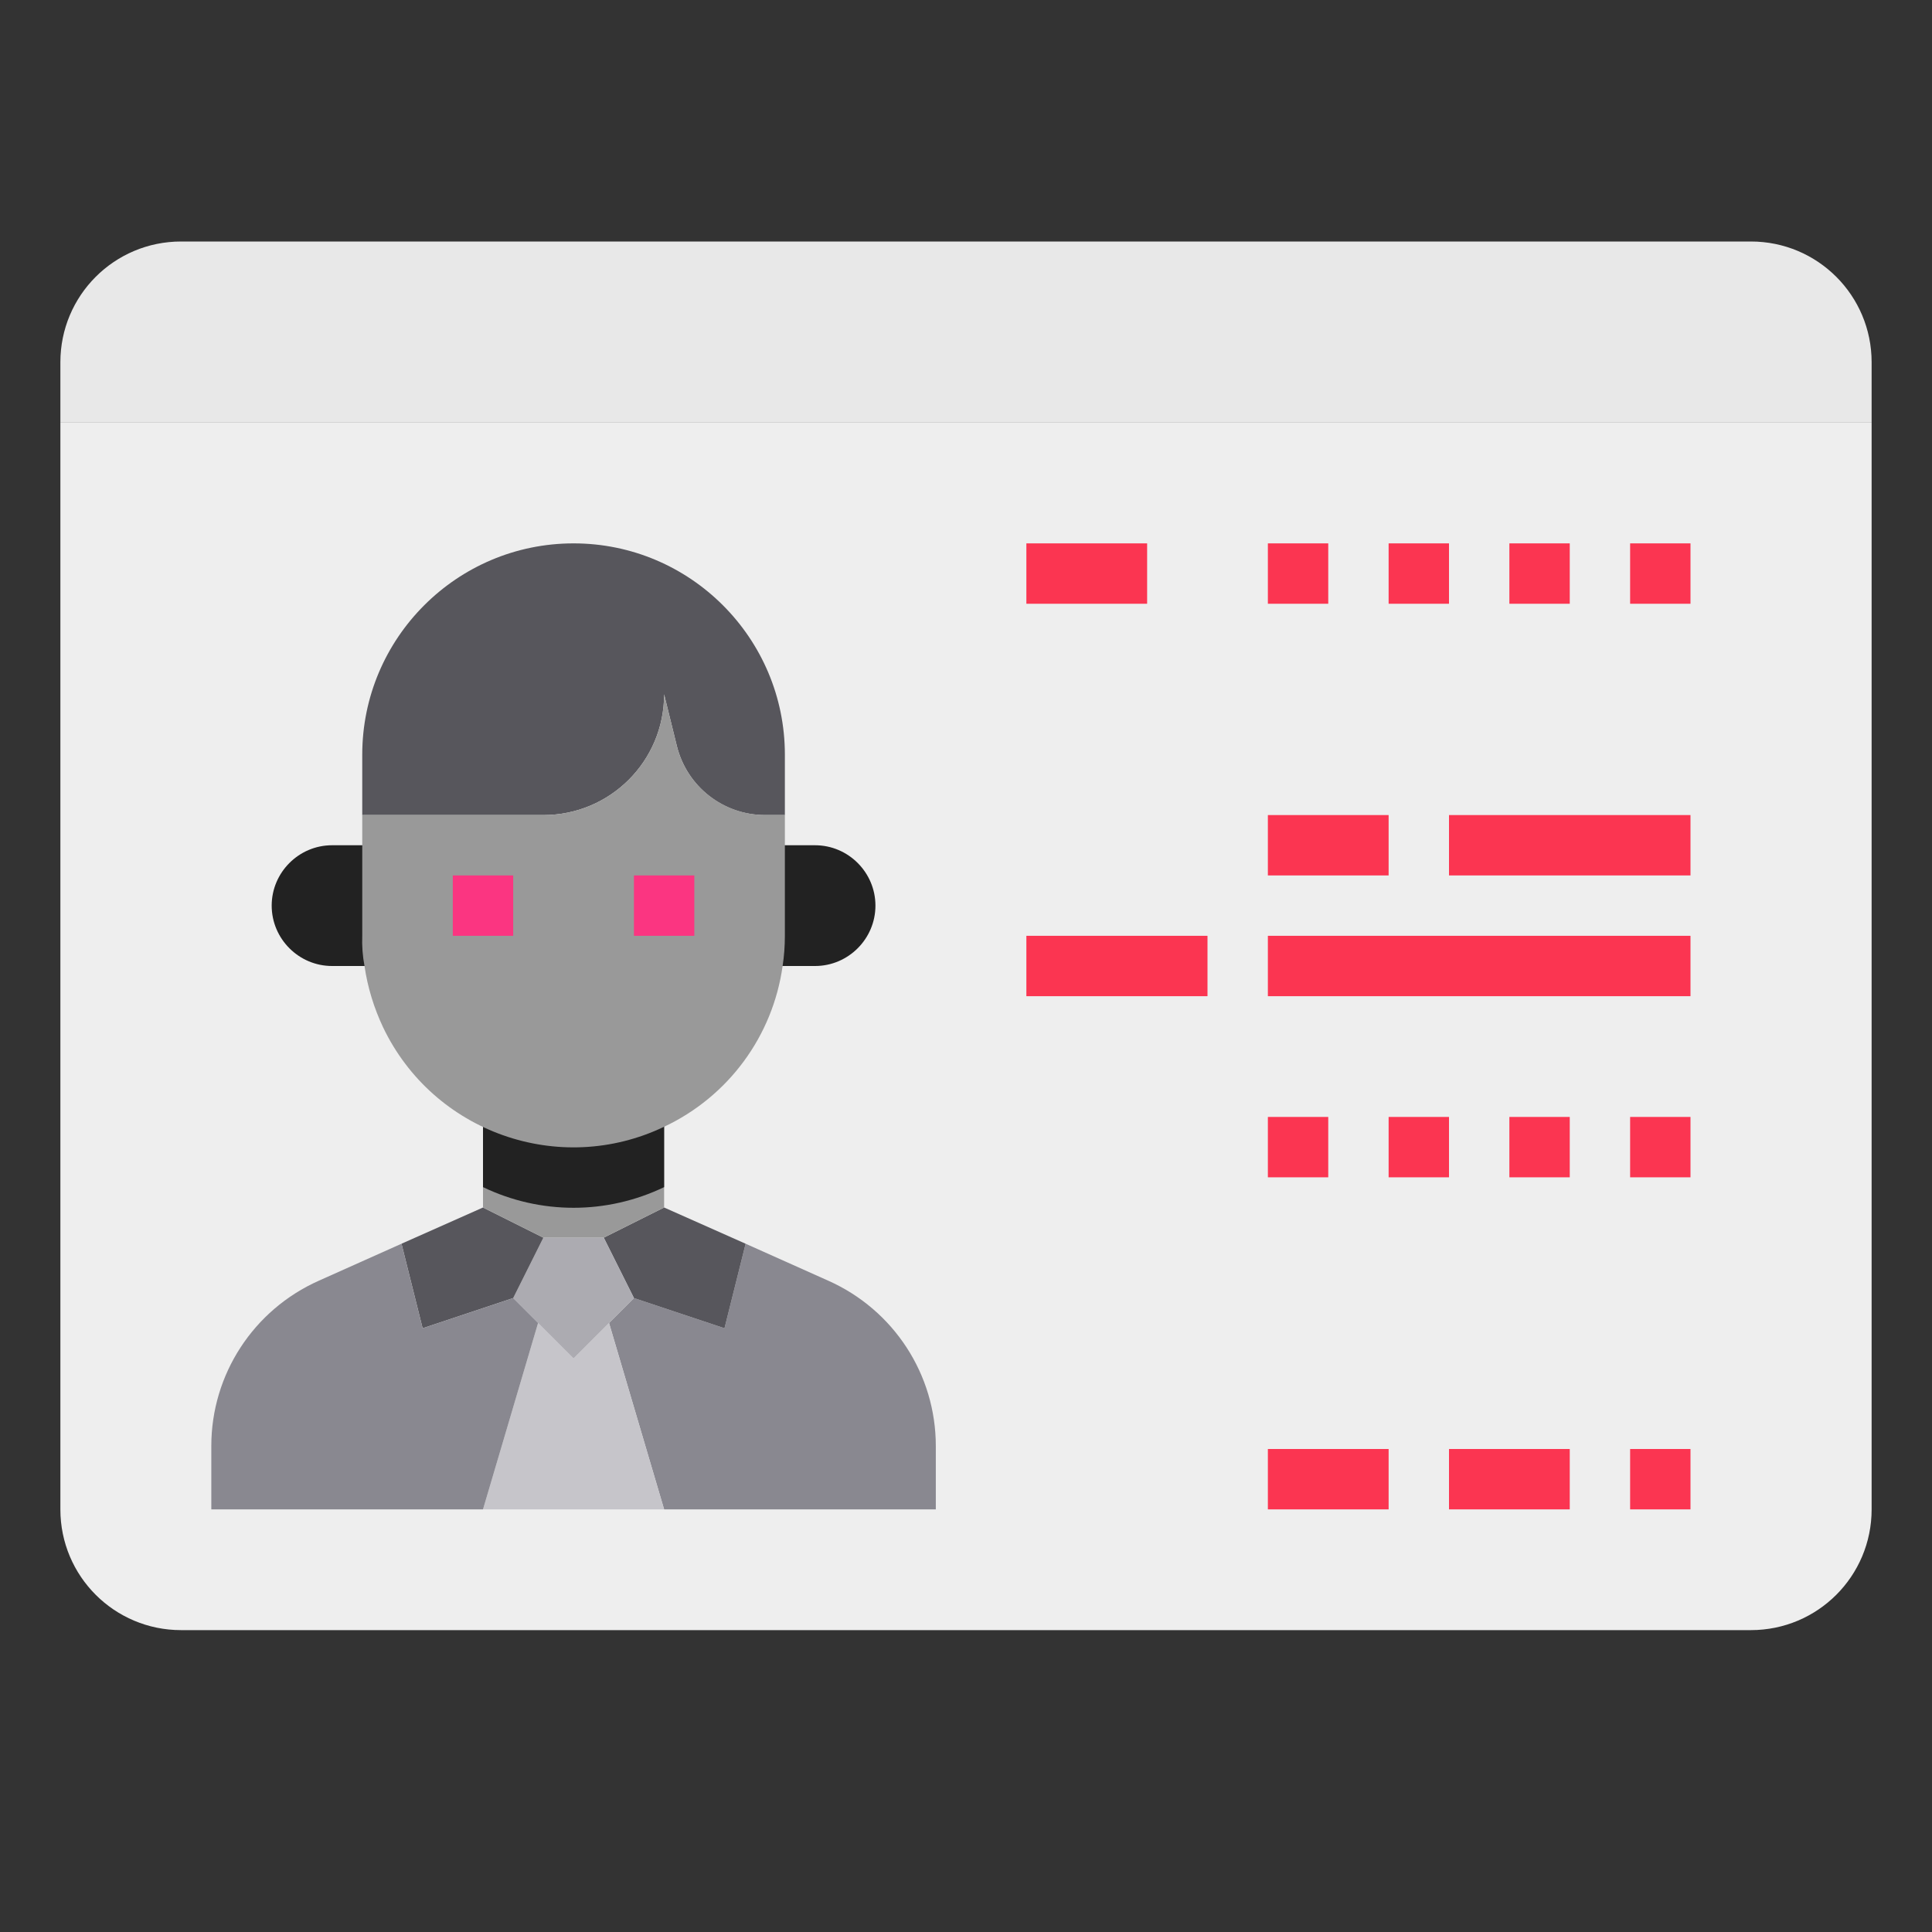 <?xml version="1.0" encoding="utf-8"?>
<!-- Generator: Adobe Illustrator 22.0.1, SVG Export Plug-In . SVG Version: 6.00 Build 0)  -->
<svg version="1.1" id="Lager_1" xmlns="http://www.w3.org/2000/svg" xmlns:xlink="http://www.w3.org/1999/xlink" x="0px" y="0px"
	 viewBox="0 0 512 512" style="enable-background:new 0 0 512 512;" xml:space="preserve">
<rect x="0" y="0" width="512" height="512" fill="#333333" stroke="none"/>
<style type="text/css">
	.st0{fill:#eee;}
	.st1{fill:#E8E8E8;}
	.st2{fill:#898890;}
	.st3{fill:#2222;}
	.st4{fill:#57565C;}
	.st5{fill:#C6C5CA;}
	.st6{fill:#ACABB1;}
	.st7{fill:#999;}
	.st8{fill:#FB3581;}
	.st9{fill:#fb3551;}
</style>
<g id="Driver_License-Id-License-Transport-Identification">
	<path class="st0" d="M496,112v288c0,17.7-14.3,32-32,32H48c-17.7,0-32-14.3-32-32V112H496z"/>
	<path class="st1" d="M496,96v16H16V96c0-17.7,14.3-32,32-32h416C481.7,64,496,78.3,496,96z"/>
	<path class="st0" d="M235.5,355.4l-21.9-9.8L192,336v-21.4c17-8,28.7-24,31.4-42.6h8.6c8.8,0,16-7.2,16-16c0-8.8-7.2-16-16-16h-8
		v-24c0-30.9-25.1-56-56-56s-56,25.1-56,56v24h-8c-8.8,0-16,7.2-16,16c0,8.8,7.2,16,16,16h8.6c2.6,18.6,14.4,34.6,31.4,42.6V336
		l-21.6,9.6l-21.9,9.8C83.2,363.1,72,380.2,72,399.2V416h192v-16.8C264,380.2,252.8,363.1,235.5,355.4z"/>
	<path class="st2" d="M248,383.2V400h-72l-14.6-49.4l6.6-6.6l24,8l5.6-22.4l21.9,9.8C236.8,347.1,248,364.2,248,383.2z"/>
	<path class="st3" d="M232,240c0,8.8-7.2,16-16,16h-16v-32h16C224.8,224,232,231.2,232,240z"/>
	<path class="st4" d="M208,200v16h-5.3c-11,0-20.6-7.5-23.3-18.2L176,184c0,17.7-14.3,32-32,32H96v-16c0-30.9,25.1-56,56-56
		S208,169.1,208,200z"/>
	<path class="st4" d="M197.6,329.6L192,352l-24-8l-8-16l16-8L197.6,329.6z"/>
	<path class="st5" d="M161.4,350.6L176,400h-48l14.6-49.4l9.4,9.4L161.4,350.6z"/>
	<path class="st6" d="M160,328l8,16l-6.6,6.6L152,360l-9.4-9.4L136,344l8-16H160z"/>
	<path class="st4" d="M144,328l-8,16l-24,8l-5.6-22.4L128,320L144,328z"/>
	<path class="st2" d="M142.6,350.6L128,400H56v-16.8c0-19,11.2-36.1,28.5-43.8l21.9-9.8L112,352l24-8L142.6,350.6z"/>
	<path class="st3" d="M104,224v32H88c-8.8,0-16-7.2-16-16s7.2-16,16-16H104z"/>
	<path class="st7" d="M176,296v24l-16,8h-16l-16-8v-24H176z"/>
	<path class="st3" d="M176,296v18.6c-15.2,7.3-32.8,7.3-48,0V296H176z"/>
	<path class="st7" d="M208,216v32c0,2.7-0.2,5.4-0.6,8c-2.6,18.6-14.4,34.6-31.4,42.6c-27.8,13.3-61.2,1.5-74.5-26.4
		c-2.4-5.1-4.1-10.6-4.9-16.2c-0.5-2.6-0.7-5.3-0.6-8v-32h48c17.7,0,32-14.3,32-32l3.4,13.8c2.7,10.7,12.3,18.1,23.3,18.2H208z"/>
	<path class="st8" d="M120,232h16v16h-16V232z"/>
	<path class="st8" d="M168,232h16v16h-16V232z"/>
	<path class="st9" d="M272,144h32v16h-32V144z"/>
	<path class="st9" d="M336,144h16v16h-16V144z"/>
	<path class="st9" d="M368,144h16v16h-16V144z"/>
	<path class="st9" d="M400,144h16v16h-16V144z"/>
	<path class="st9" d="M432,144h16v16h-16V144z"/>
	<path class="st9" d="M272,248h48v16h-48V248z"/>
	<g>
		<path class="st9" d="M336,216h32v16h-32V216z"/>
		<path class="st9" d="M384,216h64v16h-64V216z"/>
		<path class="st9" d="M336,248h112v16H336V248z"/>
		<path class="st9" d="M336,296h16v16h-16V296z"/>
		<path class="st9" d="M368,296h16v16h-16V296z"/>
		<path class="st9" d="M400,296h16v16h-16V296z"/>
		<path class="st9" d="M432,296h16v16h-16V296z"/>
		<path class="st9" d="M336,384h32v16h-32V384z"/>
		<path class="st9" d="M384,384h32v16h-32V384z"/>
		<path class="st9" d="M432,384h16v16h-16V384z"/>
	</g>
</g>
</svg>
